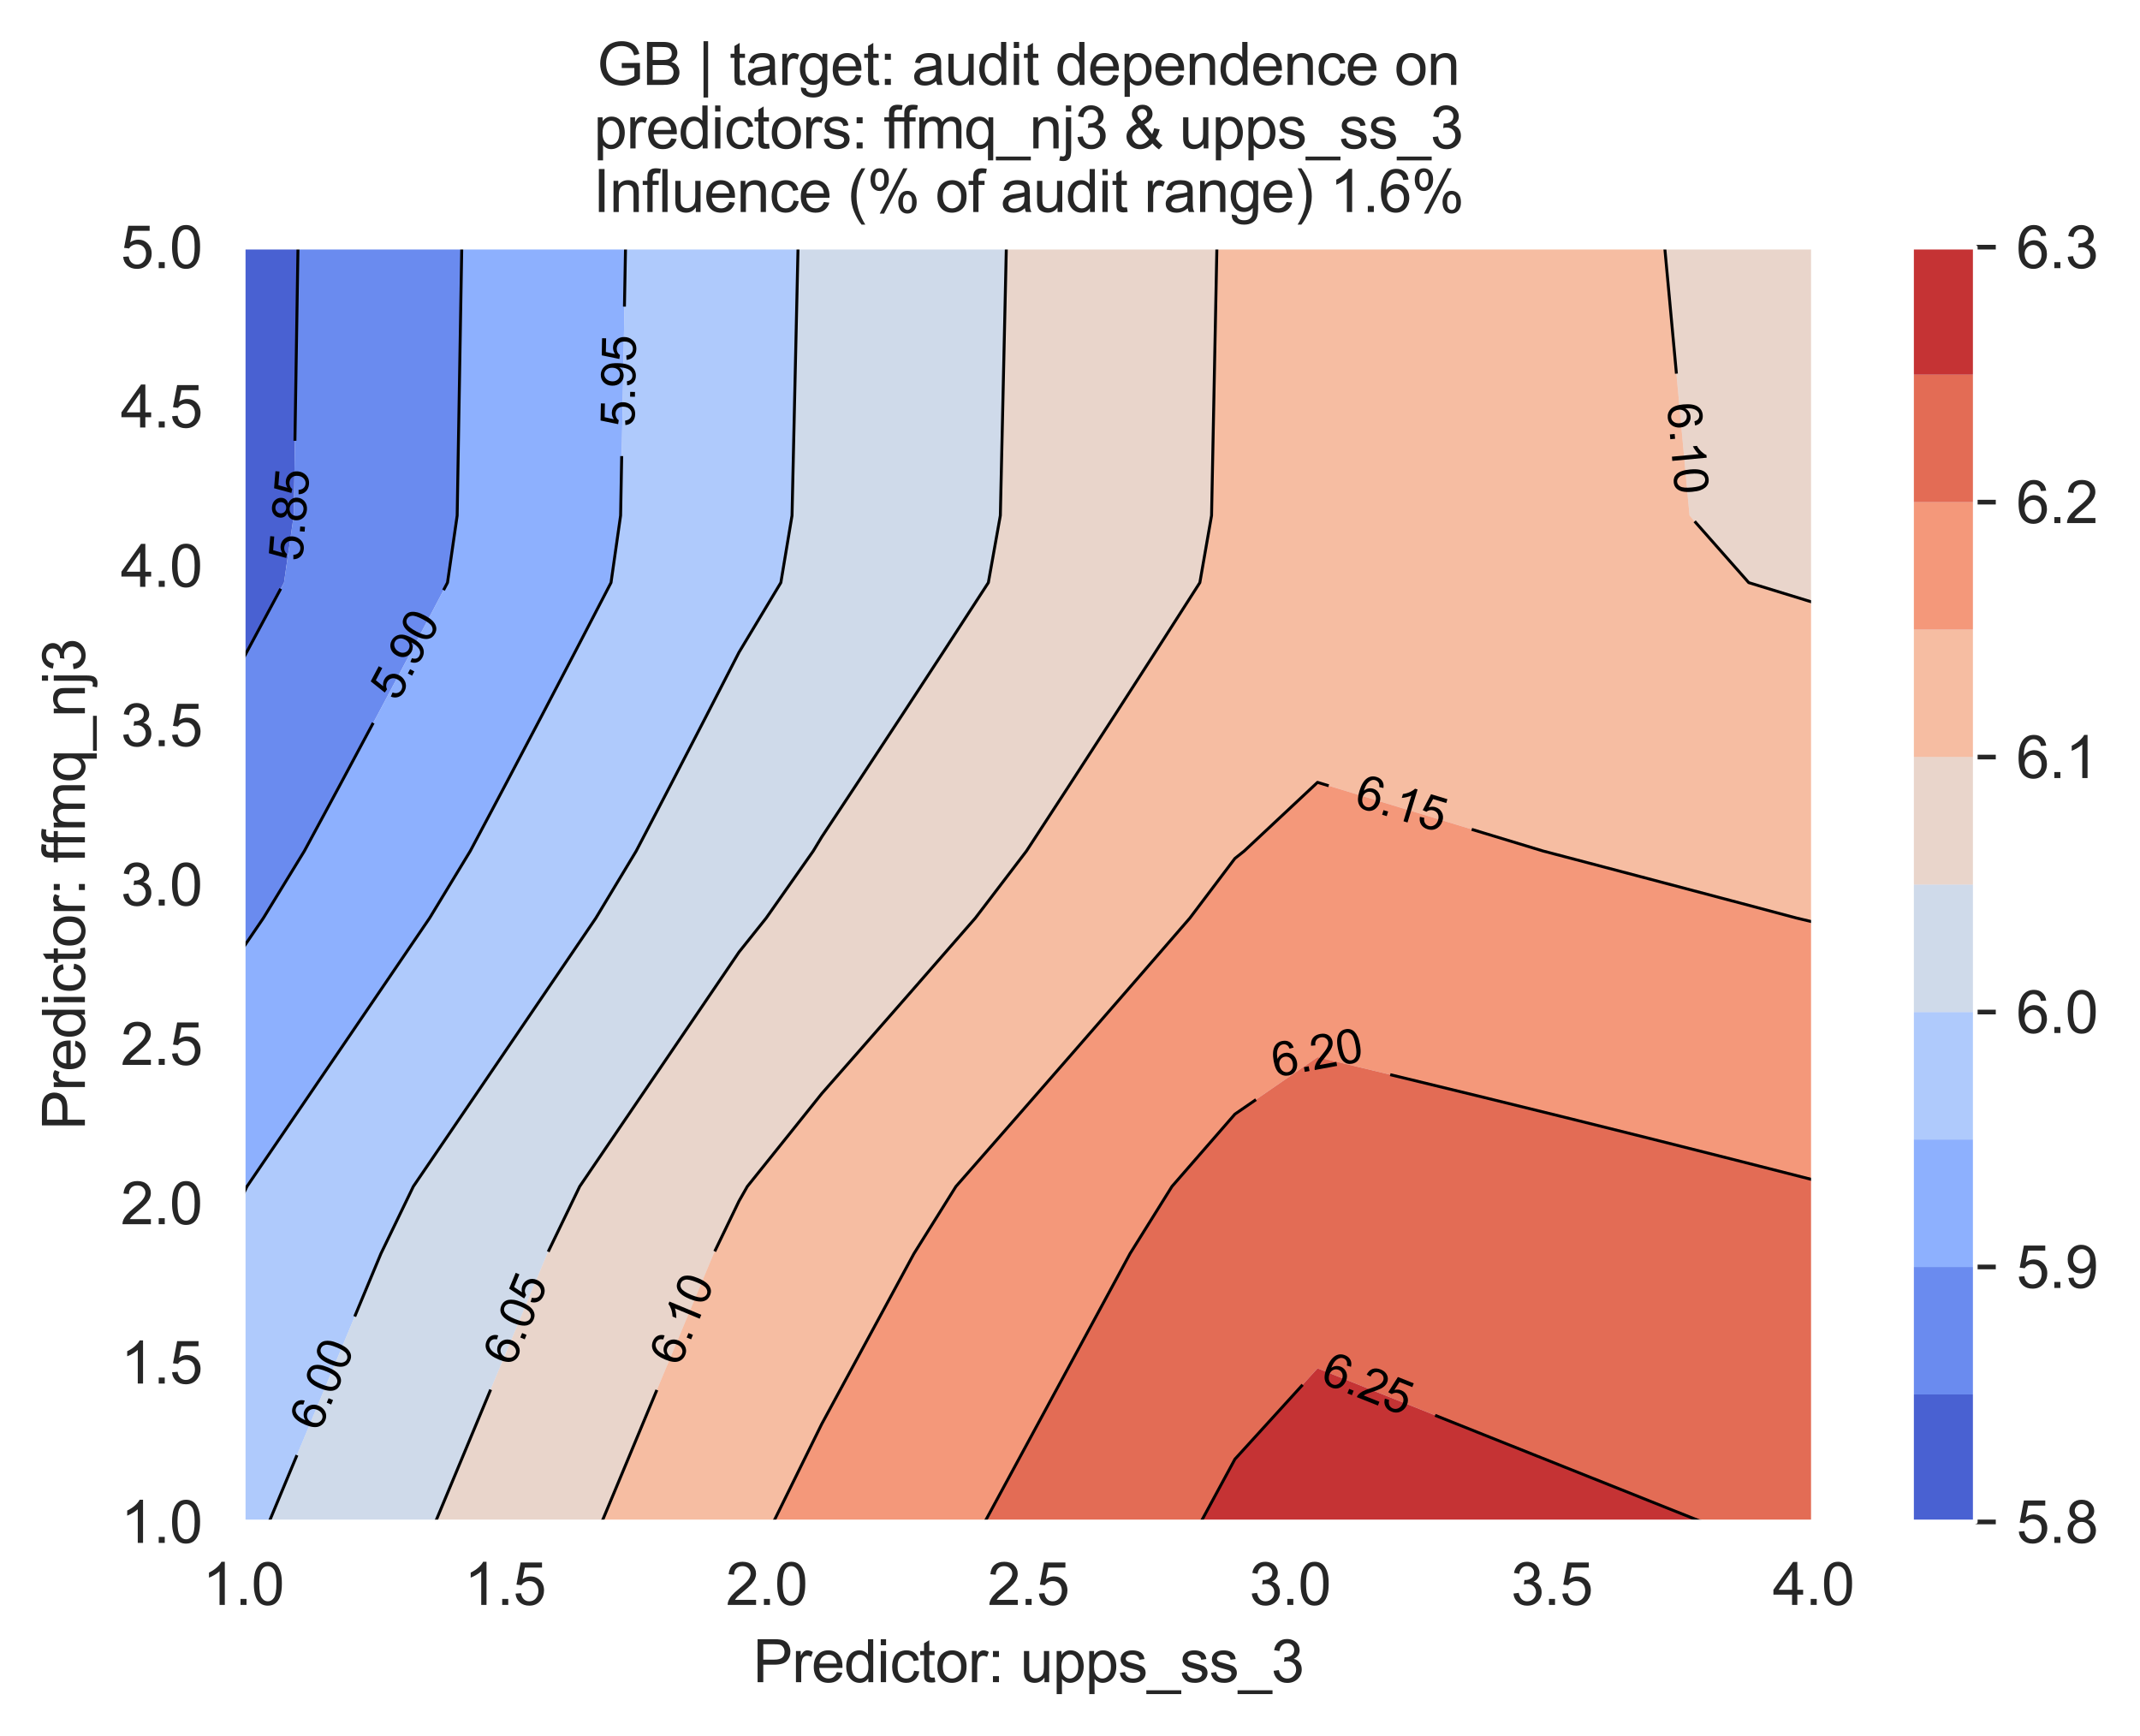 <?xml version="1.0" encoding="utf-8" standalone="no"?>
<!DOCTYPE svg PUBLIC "-//W3C//DTD SVG 1.1//EN"
  "http://www.w3.org/Graphics/SVG/1.1/DTD/svg11.dtd">
<svg xmlns:xlink="http://www.w3.org/1999/xlink" width="365.036pt" height="296.121pt" viewBox="0 0 365.036 296.121" xmlns="http://www.w3.org/2000/svg" version="1.1">
 <defs>
  <style type="text/css">*{stroke-linejoin: round; stroke-linecap: butt}</style>
 </defs>
 <g id="figure_1">
  <g id="patch_1">
   <path d="M 0 296.121 
L 365.036 296.121 
L 365.036 0 
L 0 0 
z
" style="fill: #ffffff"/>
  </g>
  <g id="axes_1">
   <g id="patch_2">
    <path d="M 41.484 259.6 
L 309.324 259.6 
L 309.324 42.16 
L 41.484 42.16 
z
" style="fill: #eaeaf2"/>
   </g>
   <g id="matplotlib.axis_1">
    <g id="xtick_1">
     <g id="line2d_1">
      <path d="M 41.484 259.6 
L 41.484 42.16 
" clip-path="url(#p01985d62e8)" style="fill: none; stroke: #ffffff; stroke-width: 0.8; stroke-linecap: round"/>
     </g>
     <g id="text_1">
      <!-- 1.0 -->
      <g style="fill: #262626" transform="translate(34.534 273.758)scale(0.1 -0.1)">
       <defs>
        <path id="ArialMT-31" d="M 2384 0 
L 1822 0 
L 1822 3584 
Q 1619 3391 1289 3197 
Q 959 3003 697 2906 
L 697 3450 
Q 1169 3672 1522 3987 
Q 1875 4303 2022 4600 
L 2384 4600 
L 2384 0 
z
" transform="scale(0.016)"/>
        <path id="ArialMT-2e" d="M 581 0 
L 581 641 
L 1222 641 
L 1222 0 
L 581 0 
z
" transform="scale(0.016)"/>
        <path id="ArialMT-30" d="M 266 2259 
Q 266 3072 433 3567 
Q 600 4063 929 4331 
Q 1259 4600 1759 4600 
Q 2128 4600 2406 4451 
Q 2684 4303 2865 4023 
Q 3047 3744 3150 3342 
Q 3253 2941 3253 2259 
Q 3253 1453 3087 958 
Q 2922 463 2592 192 
Q 2263 -78 1759 -78 
Q 1097 -78 719 397 
Q 266 969 266 2259 
z
M 844 2259 
Q 844 1131 1108 757 
Q 1372 384 1759 384 
Q 2147 384 2411 759 
Q 2675 1134 2675 2259 
Q 2675 3391 2411 3762 
Q 2147 4134 1753 4134 
Q 1366 4134 1134 3806 
Q 844 3388 844 2259 
z
" transform="scale(0.016)"/>
       </defs>
       <use xlink:href="#ArialMT-31"/>
       <use xlink:href="#ArialMT-2e" x="55.615"/>
       <use xlink:href="#ArialMT-30" x="83.398"/>
      </g>
     </g>
    </g>
    <g id="xtick_2">
     <g id="line2d_2">
      <path d="M 86.124 259.6 
L 86.124 42.16 
" clip-path="url(#p01985d62e8)" style="fill: none; stroke: #ffffff; stroke-width: 0.8; stroke-linecap: round"/>
     </g>
     <g id="text_2">
      <!-- 1.5 -->
      <g style="fill: #262626" transform="translate(79.174 273.758)scale(0.1 -0.1)">
       <defs>
        <path id="ArialMT-35" d="M 266 1200 
L 856 1250 
Q 922 819 1161 601 
Q 1400 384 1738 384 
Q 2144 384 2425 690 
Q 2706 997 2706 1503 
Q 2706 1984 2436 2262 
Q 2166 2541 1728 2541 
Q 1456 2541 1237 2417 
Q 1019 2294 894 2097 
L 366 2166 
L 809 4519 
L 3088 4519 
L 3088 3981 
L 1259 3981 
L 1013 2750 
Q 1425 3038 1878 3038 
Q 2478 3038 2890 2622 
Q 3303 2206 3303 1553 
Q 3303 931 2941 478 
Q 2500 -78 1738 -78 
Q 1113 -78 717 272 
Q 322 622 266 1200 
z
" transform="scale(0.016)"/>
       </defs>
       <use xlink:href="#ArialMT-31"/>
       <use xlink:href="#ArialMT-2e" x="55.615"/>
       <use xlink:href="#ArialMT-35" x="83.398"/>
      </g>
     </g>
    </g>
    <g id="xtick_3">
     <g id="line2d_3">
      <path d="M 130.764 259.6 
L 130.764 42.16 
" clip-path="url(#p01985d62e8)" style="fill: none; stroke: #ffffff; stroke-width: 0.8; stroke-linecap: round"/>
     </g>
     <g id="text_3">
      <!-- 2.0 -->
      <g style="fill: #262626" transform="translate(123.814 273.758)scale(0.1 -0.1)">
       <defs>
        <path id="ArialMT-32" d="M 3222 541 
L 3222 0 
L 194 0 
Q 188 203 259 391 
Q 375 700 629 1000 
Q 884 1300 1366 1694 
Q 2113 2306 2375 2664 
Q 2638 3022 2638 3341 
Q 2638 3675 2398 3904 
Q 2159 4134 1775 4134 
Q 1369 4134 1125 3890 
Q 881 3647 878 3216 
L 300 3275 
Q 359 3922 746 4261 
Q 1134 4600 1788 4600 
Q 2447 4600 2831 4234 
Q 3216 3869 3216 3328 
Q 3216 3053 3103 2787 
Q 2991 2522 2730 2228 
Q 2469 1934 1863 1422 
Q 1356 997 1212 845 
Q 1069 694 975 541 
L 3222 541 
z
" transform="scale(0.016)"/>
       </defs>
       <use xlink:href="#ArialMT-32"/>
       <use xlink:href="#ArialMT-2e" x="55.615"/>
       <use xlink:href="#ArialMT-30" x="83.398"/>
      </g>
     </g>
    </g>
    <g id="xtick_4">
     <g id="line2d_4">
      <path d="M 175.404 259.6 
L 175.404 42.16 
" clip-path="url(#p01985d62e8)" style="fill: none; stroke: #ffffff; stroke-width: 0.8; stroke-linecap: round"/>
     </g>
     <g id="text_4">
      <!-- 2.5 -->
      <g style="fill: #262626" transform="translate(168.454 273.758)scale(0.1 -0.1)">
       <use xlink:href="#ArialMT-32"/>
       <use xlink:href="#ArialMT-2e" x="55.615"/>
       <use xlink:href="#ArialMT-35" x="83.398"/>
      </g>
     </g>
    </g>
    <g id="xtick_5">
     <g id="line2d_5">
      <path d="M 220.044 259.6 
L 220.044 42.16 
" clip-path="url(#p01985d62e8)" style="fill: none; stroke: #ffffff; stroke-width: 0.8; stroke-linecap: round"/>
     </g>
     <g id="text_5">
      <!-- 3.0 -->
      <g style="fill: #262626" transform="translate(213.094 273.758)scale(0.1 -0.1)">
       <defs>
        <path id="ArialMT-33" d="M 269 1209 
L 831 1284 
Q 928 806 1161 595 
Q 1394 384 1728 384 
Q 2125 384 2398 659 
Q 2672 934 2672 1341 
Q 2672 1728 2419 1979 
Q 2166 2231 1775 2231 
Q 1616 2231 1378 2169 
L 1441 2663 
Q 1497 2656 1531 2656 
Q 1891 2656 2178 2843 
Q 2466 3031 2466 3422 
Q 2466 3731 2256 3934 
Q 2047 4138 1716 4138 
Q 1388 4138 1169 3931 
Q 950 3725 888 3313 
L 325 3413 
Q 428 3978 793 4289 
Q 1159 4600 1703 4600 
Q 2078 4600 2393 4439 
Q 2709 4278 2876 4000 
Q 3044 3722 3044 3409 
Q 3044 3113 2884 2869 
Q 2725 2625 2413 2481 
Q 2819 2388 3044 2092 
Q 3269 1797 3269 1353 
Q 3269 753 2831 336 
Q 2394 -81 1725 -81 
Q 1122 -81 723 278 
Q 325 638 269 1209 
z
" transform="scale(0.016)"/>
       </defs>
       <use xlink:href="#ArialMT-33"/>
       <use xlink:href="#ArialMT-2e" x="55.615"/>
       <use xlink:href="#ArialMT-30" x="83.398"/>
      </g>
     </g>
    </g>
    <g id="xtick_6">
     <g id="line2d_6">
      <path d="M 264.684 259.6 
L 264.684 42.16 
" clip-path="url(#p01985d62e8)" style="fill: none; stroke: #ffffff; stroke-width: 0.8; stroke-linecap: round"/>
     </g>
     <g id="text_6">
      <!-- 3.5 -->
      <g style="fill: #262626" transform="translate(257.734 273.758)scale(0.1 -0.1)">
       <use xlink:href="#ArialMT-33"/>
       <use xlink:href="#ArialMT-2e" x="55.615"/>
       <use xlink:href="#ArialMT-35" x="83.398"/>
      </g>
     </g>
    </g>
    <g id="xtick_7">
     <g id="line2d_7">
      <path d="M 309.324 259.6 
L 309.324 42.16 
" clip-path="url(#p01985d62e8)" style="fill: none; stroke: #ffffff; stroke-width: 0.8; stroke-linecap: round"/>
     </g>
     <g id="text_7">
      <!-- 4.0 -->
      <g style="fill: #262626" transform="translate(302.374 273.758)scale(0.1 -0.1)">
       <defs>
        <path id="ArialMT-34" d="M 2069 0 
L 2069 1097 
L 81 1097 
L 81 1613 
L 2172 4581 
L 2631 4581 
L 2631 1613 
L 3250 1613 
L 3250 1097 
L 2631 1097 
L 2631 0 
L 2069 0 
z
M 2069 1613 
L 2069 3678 
L 634 1613 
L 2069 1613 
z
" transform="scale(0.016)"/>
       </defs>
       <use xlink:href="#ArialMT-34"/>
       <use xlink:href="#ArialMT-2e" x="55.615"/>
       <use xlink:href="#ArialMT-30" x="83.398"/>
      </g>
     </g>
    </g>
    <g id="text_8">
     <!-- Predictor: upps_ss_3 -->
     <g style="fill: #262626" transform="translate(128.437 286.933)scale(0.1 -0.1)">
      <defs>
       <path id="ArialMT-50" d="M 494 0 
L 494 4581 
L 2222 4581 
Q 2678 4581 2919 4538 
Q 3256 4481 3484 4323 
Q 3713 4166 3852 3881 
Q 3991 3597 3991 3256 
Q 3991 2672 3619 2267 
Q 3247 1863 2275 1863 
L 1100 1863 
L 1100 0 
L 494 0 
z
M 1100 2403 
L 2284 2403 
Q 2872 2403 3119 2622 
Q 3366 2841 3366 3238 
Q 3366 3525 3220 3729 
Q 3075 3934 2838 4000 
Q 2684 4041 2272 4041 
L 1100 4041 
L 1100 2403 
z
" transform="scale(0.016)"/>
       <path id="ArialMT-72" d="M 416 0 
L 416 3319 
L 922 3319 
L 922 2816 
Q 1116 3169 1280 3281 
Q 1444 3394 1641 3394 
Q 1925 3394 2219 3213 
L 2025 2691 
Q 1819 2813 1613 2813 
Q 1428 2813 1281 2702 
Q 1134 2591 1072 2394 
Q 978 2094 978 1738 
L 978 0 
L 416 0 
z
" transform="scale(0.016)"/>
       <path id="ArialMT-65" d="M 2694 1069 
L 3275 997 
Q 3138 488 2766 206 
Q 2394 -75 1816 -75 
Q 1088 -75 661 373 
Q 234 822 234 1631 
Q 234 2469 665 2931 
Q 1097 3394 1784 3394 
Q 2450 3394 2872 2941 
Q 3294 2488 3294 1666 
Q 3294 1616 3291 1516 
L 816 1516 
Q 847 969 1125 678 
Q 1403 388 1819 388 
Q 2128 388 2347 550 
Q 2566 713 2694 1069 
z
M 847 1978 
L 2700 1978 
Q 2663 2397 2488 2606 
Q 2219 2931 1791 2931 
Q 1403 2931 1139 2672 
Q 875 2413 847 1978 
z
" transform="scale(0.016)"/>
       <path id="ArialMT-64" d="M 2575 0 
L 2575 419 
Q 2259 -75 1647 -75 
Q 1250 -75 917 144 
Q 584 363 401 755 
Q 219 1147 219 1656 
Q 219 2153 384 2558 
Q 550 2963 881 3178 
Q 1213 3394 1622 3394 
Q 1922 3394 2156 3267 
Q 2391 3141 2538 2938 
L 2538 4581 
L 3097 4581 
L 3097 0 
L 2575 0 
z
M 797 1656 
Q 797 1019 1065 703 
Q 1334 388 1700 388 
Q 2069 388 2326 689 
Q 2584 991 2584 1609 
Q 2584 2291 2321 2609 
Q 2059 2928 1675 2928 
Q 1300 2928 1048 2622 
Q 797 2316 797 1656 
z
" transform="scale(0.016)"/>
       <path id="ArialMT-69" d="M 425 3934 
L 425 4581 
L 988 4581 
L 988 3934 
L 425 3934 
z
M 425 0 
L 425 3319 
L 988 3319 
L 988 0 
L 425 0 
z
" transform="scale(0.016)"/>
       <path id="ArialMT-63" d="M 2588 1216 
L 3141 1144 
Q 3050 572 2676 248 
Q 2303 -75 1759 -75 
Q 1078 -75 664 370 
Q 250 816 250 1647 
Q 250 2184 428 2587 
Q 606 2991 970 3192 
Q 1334 3394 1763 3394 
Q 2303 3394 2647 3120 
Q 2991 2847 3088 2344 
L 2541 2259 
Q 2463 2594 2264 2762 
Q 2066 2931 1784 2931 
Q 1359 2931 1093 2626 
Q 828 2322 828 1663 
Q 828 994 1084 691 
Q 1341 388 1753 388 
Q 2084 388 2306 591 
Q 2528 794 2588 1216 
z
" transform="scale(0.016)"/>
       <path id="ArialMT-74" d="M 1650 503 
L 1731 6 
Q 1494 -44 1306 -44 
Q 1000 -44 831 53 
Q 663 150 594 308 
Q 525 466 525 972 
L 525 2881 
L 113 2881 
L 113 3319 
L 525 3319 
L 525 4141 
L 1084 4478 
L 1084 3319 
L 1650 3319 
L 1650 2881 
L 1084 2881 
L 1084 941 
Q 1084 700 1114 631 
Q 1144 563 1211 522 
Q 1278 481 1403 481 
Q 1497 481 1650 503 
z
" transform="scale(0.016)"/>
       <path id="ArialMT-6f" d="M 213 1659 
Q 213 2581 725 3025 
Q 1153 3394 1769 3394 
Q 2453 3394 2887 2945 
Q 3322 2497 3322 1706 
Q 3322 1066 3130 698 
Q 2938 331 2570 128 
Q 2203 -75 1769 -75 
Q 1072 -75 642 372 
Q 213 819 213 1659 
z
M 791 1659 
Q 791 1022 1069 705 
Q 1347 388 1769 388 
Q 2188 388 2466 706 
Q 2744 1025 2744 1678 
Q 2744 2294 2464 2611 
Q 2184 2928 1769 2928 
Q 1347 2928 1069 2612 
Q 791 2297 791 1659 
z
" transform="scale(0.016)"/>
       <path id="ArialMT-3a" d="M 578 2678 
L 578 3319 
L 1219 3319 
L 1219 2678 
L 578 2678 
z
M 578 0 
L 578 641 
L 1219 641 
L 1219 0 
L 578 0 
z
" transform="scale(0.016)"/>
       <path id="ArialMT-20" transform="scale(0.016)"/>
       <path id="ArialMT-75" d="M 2597 0 
L 2597 488 
Q 2209 -75 1544 -75 
Q 1250 -75 995 37 
Q 741 150 617 320 
Q 494 491 444 738 
Q 409 903 409 1263 
L 409 3319 
L 972 3319 
L 972 1478 
Q 972 1038 1006 884 
Q 1059 663 1231 536 
Q 1403 409 1656 409 
Q 1909 409 2131 539 
Q 2353 669 2445 892 
Q 2538 1116 2538 1541 
L 2538 3319 
L 3100 3319 
L 3100 0 
L 2597 0 
z
" transform="scale(0.016)"/>
       <path id="ArialMT-70" d="M 422 -1272 
L 422 3319 
L 934 3319 
L 934 2888 
Q 1116 3141 1344 3267 
Q 1572 3394 1897 3394 
Q 2322 3394 2647 3175 
Q 2972 2956 3137 2557 
Q 3303 2159 3303 1684 
Q 3303 1175 3120 767 
Q 2938 359 2589 142 
Q 2241 -75 1856 -75 
Q 1575 -75 1351 44 
Q 1128 163 984 344 
L 984 -1272 
L 422 -1272 
z
M 931 1641 
Q 931 1000 1190 694 
Q 1450 388 1819 388 
Q 2194 388 2461 705 
Q 2728 1022 2728 1688 
Q 2728 2322 2467 2637 
Q 2206 2953 1844 2953 
Q 1484 2953 1207 2617 
Q 931 2281 931 1641 
z
" transform="scale(0.016)"/>
       <path id="ArialMT-73" d="M 197 991 
L 753 1078 
Q 800 744 1014 566 
Q 1228 388 1613 388 
Q 2000 388 2187 545 
Q 2375 703 2375 916 
Q 2375 1106 2209 1216 
Q 2094 1291 1634 1406 
Q 1016 1563 777 1677 
Q 538 1791 414 1992 
Q 291 2194 291 2438 
Q 291 2659 392 2848 
Q 494 3038 669 3163 
Q 800 3259 1026 3326 
Q 1253 3394 1513 3394 
Q 1903 3394 2198 3281 
Q 2494 3169 2634 2976 
Q 2775 2784 2828 2463 
L 2278 2388 
Q 2241 2644 2061 2787 
Q 1881 2931 1553 2931 
Q 1166 2931 1000 2803 
Q 834 2675 834 2503 
Q 834 2394 903 2306 
Q 972 2216 1119 2156 
Q 1203 2125 1616 2013 
Q 2213 1853 2448 1751 
Q 2684 1650 2818 1456 
Q 2953 1263 2953 975 
Q 2953 694 2789 445 
Q 2625 197 2315 61 
Q 2006 -75 1616 -75 
Q 969 -75 630 194 
Q 291 463 197 991 
z
" transform="scale(0.016)"/>
       <path id="ArialMT-5f" d="M -97 -1272 
L -97 -866 
L 3631 -866 
L 3631 -1272 
L -97 -1272 
z
" transform="scale(0.016)"/>
      </defs>
      <use xlink:href="#ArialMT-50"/>
      <use xlink:href="#ArialMT-72" x="66.699"/>
      <use xlink:href="#ArialMT-65" x="100"/>
      <use xlink:href="#ArialMT-64" x="155.615"/>
      <use xlink:href="#ArialMT-69" x="211.23"/>
      <use xlink:href="#ArialMT-63" x="233.447"/>
      <use xlink:href="#ArialMT-74" x="283.447"/>
      <use xlink:href="#ArialMT-6f" x="311.23"/>
      <use xlink:href="#ArialMT-72" x="366.846"/>
      <use xlink:href="#ArialMT-3a" x="400.146"/>
      <use xlink:href="#ArialMT-20" x="427.93"/>
      <use xlink:href="#ArialMT-75" x="455.713"/>
      <use xlink:href="#ArialMT-70" x="511.328"/>
      <use xlink:href="#ArialMT-70" x="566.943"/>
      <use xlink:href="#ArialMT-73" x="622.559"/>
      <use xlink:href="#ArialMT-5f" x="672.559"/>
      <use xlink:href="#ArialMT-73" x="728.174"/>
      <use xlink:href="#ArialMT-73" x="778.174"/>
      <use xlink:href="#ArialMT-5f" x="828.174"/>
      <use xlink:href="#ArialMT-33" x="883.789"/>
     </g>
    </g>
   </g>
   <g id="matplotlib.axis_2">
    <g id="ytick_1">
     <g id="line2d_8">
      <path d="M 41.484 259.6 
L 309.324 259.6 
" clip-path="url(#p01985d62e8)" style="fill: none; stroke: #ffffff; stroke-width: 0.8; stroke-linecap: round"/>
     </g>
     <g id="text_9">
      <!-- 1.0 -->
      <g style="fill: #262626" transform="translate(20.584 263.179)scale(0.1 -0.1)">
       <use xlink:href="#ArialMT-31"/>
       <use xlink:href="#ArialMT-2e" x="55.615"/>
       <use xlink:href="#ArialMT-30" x="83.398"/>
      </g>
     </g>
    </g>
    <g id="ytick_2">
     <g id="line2d_9">
      <path d="M 41.484 232.42 
L 309.324 232.42 
" clip-path="url(#p01985d62e8)" style="fill: none; stroke: #ffffff; stroke-width: 0.8; stroke-linecap: round"/>
     </g>
     <g id="text_10">
      <!-- 1.5 -->
      <g style="fill: #262626" transform="translate(20.584 235.999)scale(0.1 -0.1)">
       <use xlink:href="#ArialMT-31"/>
       <use xlink:href="#ArialMT-2e" x="55.615"/>
       <use xlink:href="#ArialMT-35" x="83.398"/>
      </g>
     </g>
    </g>
    <g id="ytick_3">
     <g id="line2d_10">
      <path d="M 41.484 205.24 
L 309.324 205.24 
" clip-path="url(#p01985d62e8)" style="fill: none; stroke: #ffffff; stroke-width: 0.8; stroke-linecap: round"/>
     </g>
     <g id="text_11">
      <!-- 2.0 -->
      <g style="fill: #262626" transform="translate(20.584 208.819)scale(0.1 -0.1)">
       <use xlink:href="#ArialMT-32"/>
       <use xlink:href="#ArialMT-2e" x="55.615"/>
       <use xlink:href="#ArialMT-30" x="83.398"/>
      </g>
     </g>
    </g>
    <g id="ytick_4">
     <g id="line2d_11">
      <path d="M 41.484 178.06 
L 309.324 178.06 
" clip-path="url(#p01985d62e8)" style="fill: none; stroke: #ffffff; stroke-width: 0.8; stroke-linecap: round"/>
     </g>
     <g id="text_12">
      <!-- 2.5 -->
      <g style="fill: #262626" transform="translate(20.584 181.639)scale(0.1 -0.1)">
       <use xlink:href="#ArialMT-32"/>
       <use xlink:href="#ArialMT-2e" x="55.615"/>
       <use xlink:href="#ArialMT-35" x="83.398"/>
      </g>
     </g>
    </g>
    <g id="ytick_5">
     <g id="line2d_12">
      <path d="M 41.484 150.88 
L 309.324 150.88 
" clip-path="url(#p01985d62e8)" style="fill: none; stroke: #ffffff; stroke-width: 0.8; stroke-linecap: round"/>
     </g>
     <g id="text_13">
      <!-- 3.0 -->
      <g style="fill: #262626" transform="translate(20.584 154.459)scale(0.1 -0.1)">
       <use xlink:href="#ArialMT-33"/>
       <use xlink:href="#ArialMT-2e" x="55.615"/>
       <use xlink:href="#ArialMT-30" x="83.398"/>
      </g>
     </g>
    </g>
    <g id="ytick_6">
     <g id="line2d_13">
      <path d="M 41.484 123.7 
L 309.324 123.7 
" clip-path="url(#p01985d62e8)" style="fill: none; stroke: #ffffff; stroke-width: 0.8; stroke-linecap: round"/>
     </g>
     <g id="text_14">
      <!-- 3.5 -->
      <g style="fill: #262626" transform="translate(20.584 127.279)scale(0.1 -0.1)">
       <use xlink:href="#ArialMT-33"/>
       <use xlink:href="#ArialMT-2e" x="55.615"/>
       <use xlink:href="#ArialMT-35" x="83.398"/>
      </g>
     </g>
    </g>
    <g id="ytick_7">
     <g id="line2d_14">
      <path d="M 41.484 96.52 
L 309.324 96.52 
" clip-path="url(#p01985d62e8)" style="fill: none; stroke: #ffffff; stroke-width: 0.8; stroke-linecap: round"/>
     </g>
     <g id="text_15">
      <!-- 4.0 -->
      <g style="fill: #262626" transform="translate(20.584 100.099)scale(0.1 -0.1)">
       <use xlink:href="#ArialMT-34"/>
       <use xlink:href="#ArialMT-2e" x="55.615"/>
       <use xlink:href="#ArialMT-30" x="83.398"/>
      </g>
     </g>
    </g>
    <g id="ytick_8">
     <g id="line2d_15">
      <path d="M 41.484 69.34 
L 309.324 69.34 
" clip-path="url(#p01985d62e8)" style="fill: none; stroke: #ffffff; stroke-width: 0.8; stroke-linecap: round"/>
     </g>
     <g id="text_16">
      <!-- 4.5 -->
      <g style="fill: #262626" transform="translate(20.584 72.919)scale(0.1 -0.1)">
       <use xlink:href="#ArialMT-34"/>
       <use xlink:href="#ArialMT-2e" x="55.615"/>
       <use xlink:href="#ArialMT-35" x="83.398"/>
      </g>
     </g>
    </g>
    <g id="ytick_9">
     <g id="line2d_16">
      <path d="M 41.484 42.16 
L 309.324 42.16 
" clip-path="url(#p01985d62e8)" style="fill: none; stroke: #ffffff; stroke-width: 0.8; stroke-linecap: round"/>
     </g>
     <g id="text_17">
      <!-- 5.0 -->
      <g style="fill: #262626" transform="translate(20.584 45.739)scale(0.1 -0.1)">
       <use xlink:href="#ArialMT-35"/>
       <use xlink:href="#ArialMT-2e" x="55.615"/>
       <use xlink:href="#ArialMT-30" x="83.398"/>
      </g>
     </g>
    </g>
    <g id="text_18">
     <!-- Predictor: ffmq_nj3 -->
     <g style="fill: #262626" transform="translate(14.48 192.753)rotate(-90)scale(0.1 -0.1)">
      <defs>
       <path id="ArialMT-66" d="M 556 0 
L 556 2881 
L 59 2881 
L 59 3319 
L 556 3319 
L 556 3672 
Q 556 4006 616 4169 
Q 697 4388 901 4523 
Q 1106 4659 1475 4659 
Q 1713 4659 2000 4603 
L 1916 4113 
Q 1741 4144 1584 4144 
Q 1328 4144 1222 4034 
Q 1116 3925 1116 3625 
L 1116 3319 
L 1763 3319 
L 1763 2881 
L 1116 2881 
L 1116 0 
L 556 0 
z
" transform="scale(0.016)"/>
       <path id="ArialMT-6d" d="M 422 0 
L 422 3319 
L 925 3319 
L 925 2853 
Q 1081 3097 1340 3245 
Q 1600 3394 1931 3394 
Q 2300 3394 2536 3241 
Q 2772 3088 2869 2813 
Q 3263 3394 3894 3394 
Q 4388 3394 4653 3120 
Q 4919 2847 4919 2278 
L 4919 0 
L 4359 0 
L 4359 2091 
Q 4359 2428 4304 2576 
Q 4250 2725 4106 2815 
Q 3963 2906 3769 2906 
Q 3419 2906 3187 2673 
Q 2956 2441 2956 1928 
L 2956 0 
L 2394 0 
L 2394 2156 
Q 2394 2531 2256 2718 
Q 2119 2906 1806 2906 
Q 1569 2906 1367 2781 
Q 1166 2656 1075 2415 
Q 984 2175 984 1722 
L 984 0 
L 422 0 
z
" transform="scale(0.016)"/>
       <path id="ArialMT-71" d="M 2538 -1272 
L 2538 353 
Q 2406 169 2170 47 
Q 1934 -75 1669 -75 
Q 1078 -75 651 397 
Q 225 869 225 1691 
Q 225 2191 398 2587 
Q 572 2984 901 3189 
Q 1231 3394 1625 3394 
Q 2241 3394 2594 2875 
L 2594 3319 
L 3100 3319 
L 3100 -1272 
L 2538 -1272 
z
M 803 1669 
Q 803 1028 1072 708 
Q 1341 388 1716 388 
Q 2075 388 2334 692 
Q 2594 997 2594 1619 
Q 2594 2281 2320 2615 
Q 2047 2950 1678 2950 
Q 1313 2950 1058 2639 
Q 803 2328 803 1669 
z
" transform="scale(0.016)"/>
       <path id="ArialMT-6e" d="M 422 0 
L 422 3319 
L 928 3319 
L 928 2847 
Q 1294 3394 1984 3394 
Q 2284 3394 2536 3286 
Q 2788 3178 2913 3003 
Q 3038 2828 3088 2588 
Q 3119 2431 3119 2041 
L 3119 0 
L 2556 0 
L 2556 2019 
Q 2556 2363 2490 2533 
Q 2425 2703 2258 2804 
Q 2091 2906 1866 2906 
Q 1506 2906 1245 2678 
Q 984 2450 984 1813 
L 984 0 
L 422 0 
z
" transform="scale(0.016)"/>
       <path id="ArialMT-6a" d="M 419 3928 
L 419 4581 
L 981 4581 
L 981 3928 
L 419 3928 
z
M -294 -1288 
L -188 -809 
Q -19 -853 78 -853 
Q 250 -853 334 -739 
Q 419 -625 419 -169 
L 419 3319 
L 981 3319 
L 981 -181 
Q 981 -794 822 -1034 
Q 619 -1347 147 -1347 
Q -81 -1347 -294 -1288 
z
" transform="scale(0.016)"/>
      </defs>
      <use xlink:href="#ArialMT-50"/>
      <use xlink:href="#ArialMT-72" x="66.699"/>
      <use xlink:href="#ArialMT-65" x="100"/>
      <use xlink:href="#ArialMT-64" x="155.615"/>
      <use xlink:href="#ArialMT-69" x="211.23"/>
      <use xlink:href="#ArialMT-63" x="233.447"/>
      <use xlink:href="#ArialMT-74" x="283.447"/>
      <use xlink:href="#ArialMT-6f" x="311.23"/>
      <use xlink:href="#ArialMT-72" x="366.846"/>
      <use xlink:href="#ArialMT-3a" x="400.146"/>
      <use xlink:href="#ArialMT-20" x="427.93"/>
      <use xlink:href="#ArialMT-66" x="455.713"/>
      <use xlink:href="#ArialMT-66" x="481.746"/>
      <use xlink:href="#ArialMT-6d" x="509.529"/>
      <use xlink:href="#ArialMT-71" x="592.83"/>
      <use xlink:href="#ArialMT-5f" x="648.445"/>
      <use xlink:href="#ArialMT-6e" x="704.061"/>
      <use xlink:href="#ArialMT-6a" x="759.676"/>
      <use xlink:href="#ArialMT-33" x="781.893"/>
     </g>
    </g>
   </g>
   <g id="PathCollection_1">
    <path d="M 42.304 110.826 
L 48.442 99.381 
L 50.106 87.937 
L 50.287 76.493 
L 50.469 65.049 
L 50.65 53.605 
L 50.832 42.16 
L 41.484 42.16 
L 41.484 53.605 
L 41.484 65.049 
L 41.484 76.493 
L 41.484 87.937 
L 41.484 99.381 
L 41.484 110.826 
L 41.484 112.348 
z
" clip-path="url(#p01985d62e8)" style="fill: #4961d2"/>
   </g>
   <g id="PathCollection_2">
    <path d="M 44.925 156.602 
L 51.921 145.158 
L 55.581 138.38 
L 58.092 133.714 
L 64.217 122.27 
L 69.678 111.996 
L 70.298 110.826 
L 76.335 99.381 
L 77.984 87.937 
L 78.179 76.493 
L 78.375 65.049 
L 78.571 53.605 
L 78.768 42.16 
L 69.678 42.16 
L 55.581 42.16 
L 50.832 42.16 
L 50.65 53.605 
L 50.469 65.049 
L 50.287 76.493 
L 50.106 87.937 
L 48.442 99.381 
L 42.304 110.826 
L 41.484 112.348 
L 41.484 122.27 
L 41.484 133.714 
L 41.484 145.158 
L 41.484 156.602 
L 41.484 161.659 
z
" clip-path="url(#p01985d62e8)" style="fill: #6a8bef"/>
   </g>
   <g id="PathCollection_3">
    <path d="M 42.129 202.379 
L 49.922 190.935 
L 55.581 182.621 
L 57.711 179.491 
L 65.498 168.047 
L 69.678 161.902 
L 73.282 156.602 
L 80.223 145.158 
L 83.775 138.469 
L 86.29 133.714 
L 92.313 122.27 
L 97.872 111.631 
L 98.291 110.826 
L 104.227 99.381 
L 105.861 87.937 
L 106.071 76.493 
L 106.282 65.049 
L 106.492 53.605 
L 106.703 42.16 
L 97.872 42.16 
L 83.775 42.16 
L 78.768 42.16 
L 78.571 53.605 
L 78.375 65.049 
L 78.179 76.493 
L 77.984 87.937 
L 76.335 99.381 
L 70.298 110.826 
L 69.678 111.996 
L 64.217 122.27 
L 58.092 133.714 
L 55.581 138.38 
L 51.921 145.158 
L 44.925 156.602 
L 41.484 161.659 
L 41.484 168.047 
L 41.484 179.491 
L 41.484 190.935 
L 41.484 202.379 
L 41.484 203.714 
z
" clip-path="url(#p01985d62e8)" style="fill: #8db0fe"/>
   </g>
   <g id="PathCollection_4">
    <path d="M 50.678 248.156 
L 55.446 236.712 
L 55.581 236.388 
L 60.215 225.268 
L 64.983 213.823 
L 69.678 204.096 
L 70.507 202.379 
L 78.294 190.935 
L 83.775 182.878 
L 86.079 179.491 
L 93.86 168.047 
L 97.872 162.146 
L 101.639 156.602 
L 108.526 145.158 
L 111.969 138.561 
L 114.489 133.714 
L 120.408 122.27 
L 126.065 111.254 
L 126.324 110.826 
L 133.197 99.381 
L 135.102 87.937 
L 135.359 76.493 
L 135.615 65.049 
L 135.872 53.605 
L 136.129 42.16 
L 126.065 42.16 
L 111.969 42.16 
L 106.703 42.16 
L 106.492 53.605 
L 106.282 65.049 
L 106.071 76.493 
L 105.861 87.937 
L 104.227 99.381 
L 98.291 110.826 
L 97.872 111.631 
L 92.313 122.27 
L 86.29 133.714 
L 83.775 138.469 
L 80.223 145.158 
L 73.282 156.602 
L 69.678 161.902 
L 65.498 168.047 
L 57.711 179.491 
L 55.581 182.621 
L 49.922 190.935 
L 42.129 202.379 
L 41.484 203.714 
L 41.484 213.823 
L 41.484 225.268 
L 41.484 236.712 
L 41.484 248.156 
L 41.484 259.6 
L 45.909 259.6 
z
" clip-path="url(#p01985d62e8)" style="fill: #afcafc"/>
   </g>
   <g id="PathCollection_5">
    <path d="M 55.581 259.6 
L 69.678 259.6 
L 74.288 259.6 
L 79.057 248.156 
L 83.775 236.832 
L 83.825 236.712 
L 88.593 225.268 
L 93.362 213.823 
L 97.872 204.477 
L 98.884 202.379 
L 106.666 190.935 
L 111.969 183.136 
L 114.446 179.491 
L 122.222 168.047 
L 126.065 162.39 
L 130.69 156.602 
L 138.725 145.158 
L 140.162 142.78 
L 146.155 133.714 
L 153.678 122.27 
L 154.259 121.384 
L 161.157 110.826 
L 168.356 99.745 
L 168.592 99.381 
L 170.636 87.937 
L 170.893 76.493 
L 171.149 65.049 
L 171.405 53.605 
L 171.66 42.16 
L 168.356 42.16 
L 154.259 42.16 
L 140.162 42.16 
L 136.129 42.16 
L 135.872 53.605 
L 135.615 65.049 
L 135.359 76.493 
L 135.102 87.937 
L 133.197 99.381 
L 126.324 110.826 
L 126.065 111.254 
L 120.408 122.27 
L 114.489 133.714 
L 111.969 138.561 
L 108.526 145.158 
L 101.639 156.602 
L 97.872 162.146 
L 93.86 168.047 
L 86.079 179.491 
L 83.775 182.878 
L 78.294 190.935 
L 70.507 202.379 
L 69.678 204.096 
L 64.983 213.823 
L 60.215 225.268 
L 55.581 236.388 
L 55.446 236.712 
L 50.678 248.156 
L 45.909 259.6 
z
" clip-path="url(#p01985d62e8)" style="fill: #cfdaea"/>
   </g>
   <g id="PathCollection_6">
    <path d="M 83.775 259.6 
L 97.872 259.6 
L 102.667 259.6 
L 107.436 248.156 
L 111.969 237.277 
L 112.204 236.712 
L 116.972 225.268 
L 121.741 213.823 
L 126.065 204.859 
L 127.478 202.379 
L 136.653 190.935 
L 140.162 186.551 
L 146.361 179.491 
L 154.259 170.474 
L 156.381 168.047 
L 166.368 156.602 
L 168.356 154 
L 175.095 145.158 
L 182.453 133.87 
L 182.554 133.714 
L 189.969 122.27 
L 196.55 112.056 
L 197.34 110.826 
L 204.667 99.381 
L 206.664 87.937 
L 206.892 76.493 
L 207.12 65.049 
L 207.348 53.605 
L 207.575 42.16 
L 196.55 42.16 
L 182.453 42.16 
L 171.66 42.16 
L 171.405 53.605 
L 171.149 65.049 
L 170.893 76.493 
L 170.636 87.937 
L 168.592 99.381 
L 168.356 99.745 
L 161.157 110.826 
L 154.259 121.384 
L 153.678 122.27 
L 146.155 133.714 
L 140.162 142.78 
L 138.725 145.158 
L 130.69 156.602 
L 126.065 162.39 
L 122.222 168.047 
L 114.446 179.491 
L 111.969 183.136 
L 106.666 190.935 
L 98.884 202.379 
L 97.872 204.477 
L 93.362 213.823 
L 88.593 225.268 
L 83.825 236.712 
L 83.775 236.832 
L 79.057 248.156 
L 74.288 259.6 
z
" clip-path="url(#p01985d62e8)" style="fill: #e9d5cb"/>
    <path d="M 309.324 102.764 
L 309.324 99.381 
L 309.324 87.937 
L 309.324 76.493 
L 309.324 65.049 
L 309.324 53.605 
L 309.324 42.16 
L 295.228 42.16 
L 283.96 42.16 
L 285.021 53.605 
L 286.081 65.049 
L 287.14 76.493 
L 288.196 87.937 
L 295.228 95.906 
L 298.295 99.381 
z
" clip-path="url(#p01985d62e8)" style="fill: #e9d5cb"/>
   </g>
   <g id="PathCollection_7">
    <path d="M 111.969 259.6 
L 126.065 259.6 
L 131.949 259.6 
L 137.581 248.156 
L 140.162 242.912 
L 143.518 236.712 
L 149.712 225.268 
L 154.259 216.865 
L 155.905 213.823 
L 163.063 202.379 
L 168.356 196.342 
L 173.089 190.935 
L 182.453 180.211 
L 183.081 179.491 
L 193.039 168.047 
L 196.55 164.002 
L 202.963 156.602 
L 210.646 146.428 
L 212.238 145.158 
L 224.46 133.714 
L 224.743 133.448 
L 225.614 133.714 
L 238.84 137.752 
L 252.937 142.042 
L 263.205 145.158 
L 267.034 146.163 
L 281.131 149.876 
L 295.228 153.608 
L 306.487 156.602 
L 309.324 157.276 
L 309.324 156.602 
L 309.324 145.158 
L 309.324 133.714 
L 309.324 122.27 
L 309.324 110.826 
L 309.324 102.764 
L 298.295 99.381 
L 295.228 95.906 
L 288.196 87.937 
L 287.14 76.493 
L 286.081 65.049 
L 285.021 53.605 
L 283.96 42.16 
L 281.131 42.16 
L 267.034 42.16 
L 252.937 42.16 
L 238.84 42.16 
L 224.743 42.16 
L 210.646 42.16 
L 207.575 42.16 
L 207.348 53.605 
L 207.12 65.049 
L 206.892 76.493 
L 206.664 87.937 
L 204.667 99.381 
L 197.34 110.826 
L 196.55 112.056 
L 189.969 122.27 
L 182.554 133.714 
L 182.453 133.87 
L 175.095 145.158 
L 168.356 154 
L 166.368 156.602 
L 156.381 168.047 
L 154.259 170.474 
L 146.361 179.491 
L 140.162 186.551 
L 136.653 190.935 
L 127.478 202.379 
L 126.065 204.859 
L 121.741 213.823 
L 116.972 225.268 
L 112.204 236.712 
L 111.969 237.277 
L 107.436 248.156 
L 102.667 259.6 
z
" clip-path="url(#p01985d62e8)" style="fill: #f6bda2"/>
   </g>
   <g id="PathCollection_8">
    <path d="M 140.162 259.6 
L 154.259 259.6 
L 167.992 259.6 
L 168.356 258.928 
L 174.186 248.156 
L 180.38 236.712 
L 182.453 232.882 
L 186.574 225.268 
L 192.767 213.823 
L 196.55 207.764 
L 199.909 202.379 
L 209.872 190.935 
L 210.646 190.044 
L 224.743 180.331 
L 238.84 183.719 
L 252.937 187.146 
L 267.034 190.613 
L 268.336 190.935 
L 281.131 194.12 
L 295.228 197.669 
L 309.324 201.259 
L 309.324 190.935 
L 309.324 179.491 
L 309.324 168.047 
L 309.324 157.276 
L 306.487 156.602 
L 295.228 153.608 
L 281.131 149.876 
L 267.034 146.163 
L 263.205 145.158 
L 252.937 142.042 
L 238.84 137.752 
L 225.614 133.714 
L 224.743 133.448 
L 224.46 133.714 
L 212.238 145.158 
L 210.646 146.428 
L 202.963 156.602 
L 196.55 164.002 
L 193.039 168.047 
L 183.081 179.491 
L 182.453 180.211 
L 173.089 190.935 
L 168.356 196.342 
L 163.063 202.379 
L 155.905 213.823 
L 154.259 216.865 
L 149.712 225.268 
L 143.518 236.712 
L 140.162 242.912 
L 137.581 248.156 
L 131.949 259.6 
z
" clip-path="url(#p01985d62e8)" style="fill: #f4987a"/>
   </g>
   <g id="PathCollection_9">
    <path d="M 168.356 259.6 
L 182.453 259.6 
L 196.55 259.6 
L 204.854 259.6 
L 210.646 248.898 
L 211.322 248.156 
L 221.738 236.712 
L 224.743 233.41 
L 233.012 236.712 
L 238.84 239.039 
L 252.937 244.668 
L 261.672 248.156 
L 267.034 250.297 
L 281.131 255.926 
L 290.331 259.6 
L 295.228 259.6 
L 309.324 259.6 
L 309.324 248.156 
L 309.324 236.712 
L 309.324 225.268 
L 309.324 213.823 
L 309.324 202.379 
L 309.324 201.259 
L 295.228 197.669 
L 281.131 194.12 
L 268.336 190.935 
L 267.034 190.613 
L 252.937 187.146 
L 238.84 183.719 
L 224.743 180.331 
L 210.646 190.044 
L 209.872 190.935 
L 199.909 202.379 
L 196.55 207.764 
L 192.767 213.823 
L 186.574 225.268 
L 182.453 232.882 
L 180.38 236.712 
L 174.186 248.156 
L 168.356 258.928 
L 167.992 259.6 
z
" clip-path="url(#p01985d62e8)" style="fill: #e36c55"/>
   </g>
   <g id="PathCollection_10">
    <path d="M 210.646 259.6 
L 224.743 259.6 
L 238.84 259.6 
L 252.937 259.6 
L 267.034 259.6 
L 281.131 259.6 
L 290.331 259.6 
L 281.131 255.926 
L 267.034 250.297 
L 261.672 248.156 
L 252.937 244.668 
L 238.84 239.039 
L 233.012 236.712 
L 224.743 233.41 
L 221.738 236.712 
L 211.322 248.156 
L 210.646 248.898 
L 204.854 259.6 
z
" clip-path="url(#p01985d62e8)" style="fill: #c53334"/>
   </g>
   <g id="PathCollection_11"/>
   <g id="PathCollection_12">
    <path d="M 50.832 42.16 
L 50.65 53.605 
L 50.469 65.049 
L 50.308 75.189 
" clip-path="url(#p01985d62e8)" style="fill: none; stroke: #000000; stroke-width: 0.5"/>
    <path d="M 47.882 100.426 
L 42.304 110.826 
L 41.484 112.348 
" clip-path="url(#p01985d62e8)" style="fill: none; stroke: #000000; stroke-width: 0.5"/>
   </g>
   <g id="PathCollection_13">
    <path d="M 78.768 42.16 
L 78.571 53.605 
L 78.375 65.049 
L 78.179 76.493 
L 77.984 87.937 
L 76.335 99.381 
L 75.658 100.664 
" clip-path="url(#p01985d62e8)" style="fill: none; stroke: #000000; stroke-width: 0.5"/>
    <path d="M 63.661 123.308 
L 58.092 133.714 
L 55.581 138.38 
L 51.921 145.158 
L 44.925 156.602 
L 41.484 161.659 
" clip-path="url(#p01985d62e8)" style="fill: none; stroke: #000000; stroke-width: 0.5"/>
   </g>
   <g id="PathCollection_14">
    <path d="M 106.703 42.16 
L 106.516 52.301 
" clip-path="url(#p01985d62e8)" style="fill: none; stroke: #000000; stroke-width: 0.5"/>
    <path d="M 106.047 77.797 
L 105.861 87.937 
L 104.227 99.381 
L 98.291 110.826 
L 97.872 111.631 
L 92.313 122.27 
L 86.29 133.714 
L 83.775 138.469 
L 80.223 145.158 
L 73.282 156.602 
L 69.678 161.902 
L 65.498 168.047 
L 57.711 179.491 
L 55.581 182.621 
L 49.922 190.935 
L 42.129 202.379 
L 41.484 203.714 
" clip-path="url(#p01985d62e8)" style="fill: none; stroke: #000000; stroke-width: 0.5"/>
   </g>
   <g id="PathCollection_15">
    <path d="M 136.129 42.16 
L 135.872 53.605 
L 135.615 65.049 
L 135.359 76.493 
L 135.102 87.937 
L 133.197 99.381 
L 126.324 110.826 
L 126.065 111.254 
L 120.408 122.27 
L 114.489 133.714 
L 111.969 138.561 
L 108.526 145.158 
L 101.639 156.602 
L 97.872 162.146 
L 93.86 168.047 
L 86.079 179.491 
L 83.775 182.878 
L 78.294 190.935 
L 70.507 202.379 
L 69.678 204.096 
L 64.983 213.823 
L 60.509 224.561 
" clip-path="url(#p01985d62e8)" style="fill: none; stroke: #000000; stroke-width: 0.5"/>
    <path d="M 50.653 248.215 
L 45.909 259.6 
" clip-path="url(#p01985d62e8)" style="fill: none; stroke: #000000; stroke-width: 0.5"/>
   </g>
   <g id="PathCollection_16">
    <path d="M 171.66 42.16 
L 171.405 53.605 
L 171.149 65.049 
L 170.893 76.493 
L 170.636 87.937 
L 168.592 99.381 
L 168.356 99.745 
L 161.157 110.826 
L 154.259 121.384 
L 153.678 122.27 
L 146.155 133.714 
L 140.162 142.78 
L 138.725 145.158 
L 130.69 156.602 
L 126.065 162.39 
L 122.222 168.047 
L 114.446 179.491 
L 111.969 183.136 
L 106.666 190.935 
L 98.884 202.379 
L 97.872 204.477 
L 93.515 213.506 
" clip-path="url(#p01985d62e8)" style="fill: none; stroke: #000000; stroke-width: 0.5"/>
    <path d="M 83.69 237.037 
L 79.057 248.156 
L 74.288 259.6 
" clip-path="url(#p01985d62e8)" style="fill: none; stroke: #000000; stroke-width: 0.5"/>
   </g>
   <g id="PathCollection_17">
    <path d="M 309.324 102.764 
L 298.295 99.381 
L 295.228 95.906 
L 289.069 88.927 
" clip-path="url(#p01985d62e8)" style="fill: none; stroke: #000000; stroke-width: 0.5"/>
    <path d="M 285.96 63.735 
L 285.021 53.605 
L 283.96 42.16 
" clip-path="url(#p01985d62e8)" style="fill: none; stroke: #000000; stroke-width: 0.5"/>
    <path d="M 207.575 42.16 
L 207.348 53.605 
L 207.12 65.049 
L 206.892 76.493 
L 206.664 87.937 
L 204.667 99.381 
L 197.34 110.826 
L 196.55 112.056 
L 189.969 122.27 
L 182.554 133.714 
L 182.453 133.87 
L 175.095 145.158 
L 168.356 154 
L 166.368 156.602 
L 156.381 168.047 
L 154.259 170.474 
L 146.361 179.491 
L 140.162 186.551 
L 136.653 190.935 
L 127.478 202.379 
L 126.065 204.859 
L 121.921 213.45 
" clip-path="url(#p01985d62e8)" style="fill: none; stroke: #000000; stroke-width: 0.5"/>
    <path d="M 112.044 237.095 
L 111.969 237.277 
L 107.436 248.156 
L 102.667 259.6 
" clip-path="url(#p01985d62e8)" style="fill: none; stroke: #000000; stroke-width: 0.5"/>
   </g>
   <g id="PathCollection_18">
    <path d="M 309.324 157.276 
L 306.487 156.602 
L 295.228 153.608 
L 281.131 149.876 
L 267.034 146.163 
L 263.205 145.158 
L 252.937 142.042 
L 251.038 141.464 
" clip-path="url(#p01985d62e8)" style="fill: none; stroke: #000000; stroke-width: 0.5"/>
    <path d="M 226.646 134.029 
L 225.614 133.714 
L 224.743 133.448 
L 224.46 133.714 
L 212.238 145.158 
L 210.646 146.428 
L 202.963 156.602 
L 196.55 164.002 
L 193.039 168.047 
L 183.081 179.491 
L 182.453 180.211 
L 173.089 190.935 
L 168.356 196.342 
L 163.063 202.379 
L 155.905 213.823 
L 154.259 216.865 
L 149.712 225.268 
L 143.518 236.712 
L 140.162 242.912 
L 137.581 248.156 
L 131.949 259.6 
" clip-path="url(#p01985d62e8)" style="fill: none; stroke: #000000; stroke-width: 0.5"/>
   </g>
   <g id="PathCollection_19">
    <path d="M 309.324 201.259 
L 295.228 197.669 
L 281.131 194.12 
L 268.336 190.935 
L 267.034 190.613 
L 252.937 187.146 
L 238.84 183.719 
L 237.14 183.31 
" clip-path="url(#p01985d62e8)" style="fill: none; stroke: #000000; stroke-width: 0.5"/>
    <path d="M 214.244 187.565 
L 210.646 190.044 
L 209.872 190.935 
L 199.909 202.379 
L 196.55 207.764 
L 192.767 213.823 
L 186.574 225.268 
L 182.453 232.882 
L 180.38 236.712 
L 174.186 248.156 
L 168.356 258.928 
L 167.992 259.6 
" clip-path="url(#p01985d62e8)" style="fill: none; stroke: #000000; stroke-width: 0.5"/>
   </g>
   <g id="PathCollection_20">
    <path d="M 290.331 259.6 
L 281.131 255.926 
L 267.034 250.297 
L 261.672 248.156 
L 252.937 244.668 
L 244.795 241.417 
" clip-path="url(#p01985d62e8)" style="fill: none; stroke: #000000; stroke-width: 0.5"/>
    <path d="M 222.196 236.209 
L 221.738 236.712 
L 211.322 248.156 
L 210.646 248.898 
L 204.854 259.6 
" clip-path="url(#p01985d62e8)" style="fill: none; stroke: #000000; stroke-width: 0.5"/>
   </g>
   <g id="PathCollection_21"/>
   <g id="patch_3">
    <path d="M 41.484 259.6 
L 41.484 42.16 
" style="fill: none; stroke: #ffffff; stroke-width: 0.8; stroke-linejoin: miter; stroke-linecap: square"/>
   </g>
   <g id="patch_4">
    <path d="M 309.324 259.6 
L 309.324 42.16 
" style="fill: none; stroke: #ffffff; stroke-width: 0.8; stroke-linejoin: miter; stroke-linecap: square"/>
   </g>
   <g id="patch_5">
    <path d="M 41.484 259.6 
L 309.324 259.6 
" style="fill: none; stroke: #ffffff; stroke-width: 0.8; stroke-linejoin: miter; stroke-linecap: square"/>
   </g>
   <g id="patch_6">
    <path d="M 41.484 42.16 
L 309.324 42.16 
" style="fill: none; stroke: #ffffff; stroke-width: 0.8; stroke-linejoin: miter; stroke-linecap: square"/>
   </g>
   <g id="text_19">
    <!-- GB | target: audit dependence on -->
    <g style="fill: #262626" transform="translate(101.836 14.48)scale(0.1 -0.1)">
     <defs>
      <path id="ArialMT-47" d="M 2638 1797 
L 2638 2334 
L 4578 2338 
L 4578 638 
Q 4131 281 3656 101 
Q 3181 -78 2681 -78 
Q 2006 -78 1454 211 
Q 903 500 622 1047 
Q 341 1594 341 2269 
Q 341 2938 620 3517 
Q 900 4097 1425 4378 
Q 1950 4659 2634 4659 
Q 3131 4659 3532 4498 
Q 3934 4338 4162 4050 
Q 4391 3763 4509 3300 
L 3963 3150 
Q 3859 3500 3706 3700 
Q 3553 3900 3268 4020 
Q 2984 4141 2638 4141 
Q 2222 4141 1919 4014 
Q 1616 3888 1430 3681 
Q 1244 3475 1141 3228 
Q 966 2803 966 2306 
Q 966 1694 1177 1281 
Q 1388 869 1791 669 
Q 2194 469 2647 469 
Q 3041 469 3416 620 
Q 3791 772 3984 944 
L 3984 1797 
L 2638 1797 
z
" transform="scale(0.016)"/>
      <path id="ArialMT-42" d="M 469 0 
L 469 4581 
L 2188 4581 
Q 2713 4581 3030 4442 
Q 3347 4303 3526 4014 
Q 3706 3725 3706 3409 
Q 3706 3116 3547 2856 
Q 3388 2597 3066 2438 
Q 3481 2316 3704 2022 
Q 3928 1728 3928 1328 
Q 3928 1006 3792 729 
Q 3656 453 3456 303 
Q 3256 153 2954 76 
Q 2653 0 2216 0 
L 469 0 
z
M 1075 2656 
L 2066 2656 
Q 2469 2656 2644 2709 
Q 2875 2778 2992 2937 
Q 3109 3097 3109 3338 
Q 3109 3566 3000 3739 
Q 2891 3913 2687 3977 
Q 2484 4041 1991 4041 
L 1075 4041 
L 1075 2656 
z
M 1075 541 
L 2216 541 
Q 2509 541 2628 563 
Q 2838 600 2978 687 
Q 3119 775 3209 942 
Q 3300 1109 3300 1328 
Q 3300 1584 3169 1773 
Q 3038 1963 2805 2039 
Q 2572 2116 2134 2116 
L 1075 2116 
L 1075 541 
z
" transform="scale(0.016)"/>
      <path id="ArialMT-7c" d="M 588 -1347 
L 588 4659 
L 1078 4659 
L 1078 -1347 
L 588 -1347 
z
" transform="scale(0.016)"/>
      <path id="ArialMT-61" d="M 2588 409 
Q 2275 144 1986 34 
Q 1697 -75 1366 -75 
Q 819 -75 525 192 
Q 231 459 231 875 
Q 231 1119 342 1320 
Q 453 1522 633 1644 
Q 813 1766 1038 1828 
Q 1203 1872 1538 1913 
Q 2219 1994 2541 2106 
Q 2544 2222 2544 2253 
Q 2544 2597 2384 2738 
Q 2169 2928 1744 2928 
Q 1347 2928 1158 2789 
Q 969 2650 878 2297 
L 328 2372 
Q 403 2725 575 2942 
Q 747 3159 1072 3276 
Q 1397 3394 1825 3394 
Q 2250 3394 2515 3294 
Q 2781 3194 2906 3042 
Q 3031 2891 3081 2659 
Q 3109 2516 3109 2141 
L 3109 1391 
Q 3109 606 3145 398 
Q 3181 191 3288 0 
L 2700 0 
Q 2613 175 2588 409 
z
M 2541 1666 
Q 2234 1541 1622 1453 
Q 1275 1403 1131 1340 
Q 988 1278 909 1158 
Q 831 1038 831 891 
Q 831 666 1001 516 
Q 1172 366 1500 366 
Q 1825 366 2078 508 
Q 2331 650 2450 897 
Q 2541 1088 2541 1459 
L 2541 1666 
z
" transform="scale(0.016)"/>
      <path id="ArialMT-67" d="M 319 -275 
L 866 -356 
Q 900 -609 1056 -725 
Q 1266 -881 1628 -881 
Q 2019 -881 2231 -725 
Q 2444 -569 2519 -288 
Q 2563 -116 2559 434 
Q 2191 0 1641 0 
Q 956 0 581 494 
Q 206 988 206 1678 
Q 206 2153 378 2554 
Q 550 2956 876 3175 
Q 1203 3394 1644 3394 
Q 2231 3394 2613 2919 
L 2613 3319 
L 3131 3319 
L 3131 450 
Q 3131 -325 2973 -648 
Q 2816 -972 2473 -1159 
Q 2131 -1347 1631 -1347 
Q 1038 -1347 672 -1080 
Q 306 -813 319 -275 
z
M 784 1719 
Q 784 1066 1043 766 
Q 1303 466 1694 466 
Q 2081 466 2343 764 
Q 2606 1063 2606 1700 
Q 2606 2309 2336 2618 
Q 2066 2928 1684 2928 
Q 1309 2928 1046 2623 
Q 784 2319 784 1719 
z
" transform="scale(0.016)"/>
     </defs>
     <use xlink:href="#ArialMT-47"/>
     <use xlink:href="#ArialMT-42" x="77.783"/>
     <use xlink:href="#ArialMT-20" x="144.482"/>
     <use xlink:href="#ArialMT-7c" x="172.266"/>
     <use xlink:href="#ArialMT-20" x="198.242"/>
     <use xlink:href="#ArialMT-74" x="226.025"/>
     <use xlink:href="#ArialMT-61" x="253.809"/>
     <use xlink:href="#ArialMT-72" x="309.424"/>
     <use xlink:href="#ArialMT-67" x="342.725"/>
     <use xlink:href="#ArialMT-65" x="398.34"/>
     <use xlink:href="#ArialMT-74" x="453.955"/>
     <use xlink:href="#ArialMT-3a" x="481.738"/>
     <use xlink:href="#ArialMT-20" x="509.521"/>
     <use xlink:href="#ArialMT-61" x="537.305"/>
     <use xlink:href="#ArialMT-75" x="592.92"/>
     <use xlink:href="#ArialMT-64" x="648.535"/>
     <use xlink:href="#ArialMT-69" x="704.15"/>
     <use xlink:href="#ArialMT-74" x="726.367"/>
     <use xlink:href="#ArialMT-20" x="754.15"/>
     <use xlink:href="#ArialMT-64" x="781.934"/>
     <use xlink:href="#ArialMT-65" x="837.549"/>
     <use xlink:href="#ArialMT-70" x="893.164"/>
     <use xlink:href="#ArialMT-65" x="948.779"/>
     <use xlink:href="#ArialMT-6e" x="1004.395"/>
     <use xlink:href="#ArialMT-64" x="1060.01"/>
     <use xlink:href="#ArialMT-65" x="1115.625"/>
     <use xlink:href="#ArialMT-6e" x="1171.24"/>
     <use xlink:href="#ArialMT-63" x="1226.855"/>
     <use xlink:href="#ArialMT-65" x="1276.855"/>
     <use xlink:href="#ArialMT-20" x="1332.471"/>
     <use xlink:href="#ArialMT-6f" x="1360.254"/>
     <use xlink:href="#ArialMT-6e" x="1415.869"/>
    </g>
    <!-- predictors: ffmq_nj3 &amp; upps_ss_3 -->
    <g style="fill: #262626" transform="translate(101.29 25.32)scale(0.1 -0.1)">
     <defs>
      <path id="ArialMT-26" d="M 3041 541 
Q 2763 231 2434 76 
Q 2106 -78 1725 -78 
Q 1022 -78 609 397 
Q 275 784 275 1263 
Q 275 1688 548 2030 
Q 822 2372 1366 2631 
Q 1056 2988 953 3209 
Q 850 3431 850 3638 
Q 850 4050 1173 4354 
Q 1497 4659 1988 4659 
Q 2456 4659 2754 4371 
Q 3053 4084 3053 3681 
Q 3053 3028 2188 2566 
L 3009 1519 
Q 3150 1794 3228 2156 
L 3813 2031 
Q 3663 1431 3406 1044 
Q 3722 625 4122 341 
L 3744 -106 
Q 3403 113 3041 541 
z
M 1897 2928 
Q 2263 3144 2370 3306 
Q 2478 3469 2478 3666 
Q 2478 3900 2329 4048 
Q 2181 4197 1959 4197 
Q 1731 4197 1579 4050 
Q 1428 3903 1428 3691 
Q 1428 3584 1483 3467 
Q 1538 3350 1647 3219 
L 1897 2928 
z
M 2688 984 
L 1656 2263 
Q 1200 1991 1040 1758 
Q 881 1525 881 1297 
Q 881 1019 1103 719 
Q 1325 419 1731 419 
Q 1984 419 2254 576 
Q 2525 734 2688 984 
z
" transform="scale(0.016)"/>
     </defs>
     <use xlink:href="#ArialMT-70"/>
     <use xlink:href="#ArialMT-72" x="55.615"/>
     <use xlink:href="#ArialMT-65" x="88.916"/>
     <use xlink:href="#ArialMT-64" x="144.531"/>
     <use xlink:href="#ArialMT-69" x="200.146"/>
     <use xlink:href="#ArialMT-63" x="222.363"/>
     <use xlink:href="#ArialMT-74" x="272.363"/>
     <use xlink:href="#ArialMT-6f" x="300.146"/>
     <use xlink:href="#ArialMT-72" x="355.762"/>
     <use xlink:href="#ArialMT-73" x="389.062"/>
     <use xlink:href="#ArialMT-3a" x="439.062"/>
     <use xlink:href="#ArialMT-20" x="466.846"/>
     <use xlink:href="#ArialMT-66" x="494.629"/>
     <use xlink:href="#ArialMT-66" x="520.662"/>
     <use xlink:href="#ArialMT-6d" x="548.445"/>
     <use xlink:href="#ArialMT-71" x="631.746"/>
     <use xlink:href="#ArialMT-5f" x="687.361"/>
     <use xlink:href="#ArialMT-6e" x="742.977"/>
     <use xlink:href="#ArialMT-6a" x="798.592"/>
     <use xlink:href="#ArialMT-33" x="820.809"/>
     <use xlink:href="#ArialMT-20" x="876.424"/>
     <use xlink:href="#ArialMT-26" x="904.207"/>
     <use xlink:href="#ArialMT-20" x="970.906"/>
     <use xlink:href="#ArialMT-75" x="998.689"/>
     <use xlink:href="#ArialMT-70" x="1054.305"/>
     <use xlink:href="#ArialMT-70" x="1109.92"/>
     <use xlink:href="#ArialMT-73" x="1165.535"/>
     <use xlink:href="#ArialMT-5f" x="1215.535"/>
     <use xlink:href="#ArialMT-73" x="1271.15"/>
     <use xlink:href="#ArialMT-73" x="1321.15"/>
     <use xlink:href="#ArialMT-5f" x="1371.15"/>
     <use xlink:href="#ArialMT-33" x="1426.766"/>
    </g>
    <!-- Influence (% of audit range) 1.6% -->
    <g style="fill: #262626" transform="translate(101.198 36.16)scale(0.1 -0.1)">
     <defs>
      <path id="ArialMT-49" d="M 597 0 
L 597 4581 
L 1203 4581 
L 1203 0 
L 597 0 
z
" transform="scale(0.016)"/>
      <path id="ArialMT-6c" d="M 409 0 
L 409 4581 
L 972 4581 
L 972 0 
L 409 0 
z
" transform="scale(0.016)"/>
      <path id="ArialMT-28" d="M 1497 -1347 
Q 1031 -759 709 28 
Q 388 816 388 1659 
Q 388 2403 628 3084 
Q 909 3875 1497 4659 
L 1900 4659 
Q 1522 4009 1400 3731 
Q 1209 3300 1100 2831 
Q 966 2247 966 1656 
Q 966 153 1900 -1347 
L 1497 -1347 
z
" transform="scale(0.016)"/>
      <path id="ArialMT-25" d="M 372 3481 
Q 372 3972 619 4315 
Q 866 4659 1334 4659 
Q 1766 4659 2048 4351 
Q 2331 4044 2331 3447 
Q 2331 2866 2045 2552 
Q 1759 2238 1341 2238 
Q 925 2238 648 2547 
Q 372 2856 372 3481 
z
M 1350 4272 
Q 1141 4272 1002 4090 
Q 863 3909 863 3425 
Q 863 2984 1003 2804 
Q 1144 2625 1350 2625 
Q 1563 2625 1702 2806 
Q 1841 2988 1841 3469 
Q 1841 3913 1700 4092 
Q 1559 4272 1350 4272 
z
M 1353 -169 
L 3859 4659 
L 4316 4659 
L 1819 -169 
L 1353 -169 
z
M 3334 1075 
Q 3334 1569 3581 1911 
Q 3828 2253 4300 2253 
Q 4731 2253 5014 1945 
Q 5297 1638 5297 1041 
Q 5297 459 5011 145 
Q 4725 -169 4303 -169 
Q 3888 -169 3611 142 
Q 3334 453 3334 1075 
z
M 4316 1866 
Q 4103 1866 3964 1684 
Q 3825 1503 3825 1019 
Q 3825 581 3965 400 
Q 4106 219 4313 219 
Q 4528 219 4667 400 
Q 4806 581 4806 1063 
Q 4806 1506 4665 1686 
Q 4525 1866 4316 1866 
z
" transform="scale(0.016)"/>
      <path id="ArialMT-29" d="M 791 -1347 
L 388 -1347 
Q 1322 153 1322 1656 
Q 1322 2244 1188 2822 
Q 1081 3291 891 3722 
Q 769 4003 388 4659 
L 791 4659 
Q 1378 3875 1659 3084 
Q 1900 2403 1900 1659 
Q 1900 816 1576 28 
Q 1253 -759 791 -1347 
z
" transform="scale(0.016)"/>
      <path id="ArialMT-36" d="M 3184 3459 
L 2625 3416 
Q 2550 3747 2413 3897 
Q 2184 4138 1850 4138 
Q 1581 4138 1378 3988 
Q 1113 3794 959 3422 
Q 806 3050 800 2363 
Q 1003 2672 1297 2822 
Q 1591 2972 1913 2972 
Q 2475 2972 2870 2558 
Q 3266 2144 3266 1488 
Q 3266 1056 3080 686 
Q 2894 316 2569 119 
Q 2244 -78 1831 -78 
Q 1128 -78 684 439 
Q 241 956 241 2144 
Q 241 3472 731 4075 
Q 1159 4600 1884 4600 
Q 2425 4600 2770 4297 
Q 3116 3994 3184 3459 
z
M 888 1484 
Q 888 1194 1011 928 
Q 1134 663 1356 523 
Q 1578 384 1822 384 
Q 2178 384 2434 671 
Q 2691 959 2691 1453 
Q 2691 1928 2437 2201 
Q 2184 2475 1800 2475 
Q 1419 2475 1153 2201 
Q 888 1928 888 1484 
z
" transform="scale(0.016)"/>
     </defs>
     <use xlink:href="#ArialMT-49"/>
     <use xlink:href="#ArialMT-6e" x="27.783"/>
     <use xlink:href="#ArialMT-66" x="83.398"/>
     <use xlink:href="#ArialMT-6c" x="111.182"/>
     <use xlink:href="#ArialMT-75" x="133.398"/>
     <use xlink:href="#ArialMT-65" x="189.014"/>
     <use xlink:href="#ArialMT-6e" x="244.629"/>
     <use xlink:href="#ArialMT-63" x="300.244"/>
     <use xlink:href="#ArialMT-65" x="350.244"/>
     <use xlink:href="#ArialMT-20" x="405.859"/>
     <use xlink:href="#ArialMT-28" x="433.643"/>
     <use xlink:href="#ArialMT-25" x="466.943"/>
     <use xlink:href="#ArialMT-20" x="555.859"/>
     <use xlink:href="#ArialMT-6f" x="583.643"/>
     <use xlink:href="#ArialMT-66" x="639.258"/>
     <use xlink:href="#ArialMT-20" x="667.041"/>
     <use xlink:href="#ArialMT-61" x="694.824"/>
     <use xlink:href="#ArialMT-75" x="750.439"/>
     <use xlink:href="#ArialMT-64" x="806.055"/>
     <use xlink:href="#ArialMT-69" x="861.67"/>
     <use xlink:href="#ArialMT-74" x="883.887"/>
     <use xlink:href="#ArialMT-20" x="911.67"/>
     <use xlink:href="#ArialMT-72" x="939.453"/>
     <use xlink:href="#ArialMT-61" x="972.754"/>
     <use xlink:href="#ArialMT-6e" x="1028.369"/>
     <use xlink:href="#ArialMT-67" x="1083.984"/>
     <use xlink:href="#ArialMT-65" x="1139.6"/>
     <use xlink:href="#ArialMT-29" x="1195.215"/>
     <use xlink:href="#ArialMT-20" x="1228.516"/>
     <use xlink:href="#ArialMT-31" x="1256.299"/>
     <use xlink:href="#ArialMT-2e" x="1311.914"/>
     <use xlink:href="#ArialMT-36" x="1339.697"/>
     <use xlink:href="#ArialMT-25" x="1395.312"/>
    </g>
   </g>
   <g id="text_20">
    <g clip-path="url(#p01985d62e8)">
     <!-- 5.85 -->
     <g transform="translate(51.545 95.862)rotate(-85.411)scale(0.08 -0.08)">
      <defs>
       <path id="ArialMT-38" d="M 1131 2484 
Q 781 2613 612 2850 
Q 444 3088 444 3419 
Q 444 3919 803 4259 
Q 1163 4600 1759 4600 
Q 2359 4600 2725 4251 
Q 3091 3903 3091 3403 
Q 3091 3084 2923 2848 
Q 2756 2613 2416 2484 
Q 2838 2347 3058 2040 
Q 3278 1734 3278 1309 
Q 3278 722 2862 322 
Q 2447 -78 1769 -78 
Q 1091 -78 675 323 
Q 259 725 259 1325 
Q 259 1772 486 2073 
Q 713 2375 1131 2484 
z
M 1019 3438 
Q 1019 3113 1228 2906 
Q 1438 2700 1772 2700 
Q 2097 2700 2305 2904 
Q 2513 3109 2513 3406 
Q 2513 3716 2298 3927 
Q 2084 4138 1766 4138 
Q 1444 4138 1231 3931 
Q 1019 3725 1019 3438 
z
M 838 1322 
Q 838 1081 952 856 
Q 1066 631 1291 507 
Q 1516 384 1775 384 
Q 2178 384 2440 643 
Q 2703 903 2703 1303 
Q 2703 1709 2433 1975 
Q 2163 2241 1756 2241 
Q 1359 2241 1098 1978 
Q 838 1716 838 1322 
z
" transform="scale(0.016)"/>
      </defs>
      <use xlink:href="#ArialMT-35"/>
      <use xlink:href="#ArialMT-2e" x="55.615"/>
      <use xlink:href="#ArialMT-38" x="83.398"/>
      <use xlink:href="#ArialMT-35" x="139.014"/>
     </g>
    </g>
   </g>
   <g id="text_21">
    <g clip-path="url(#p01985d62e8)">
     <!-- 5.90 -->
     <g transform="translate(67.862 119.843)rotate(-62.09)scale(0.08 -0.08)">
      <defs>
       <path id="ArialMT-39" d="M 350 1059 
L 891 1109 
Q 959 728 1153 556 
Q 1347 384 1650 384 
Q 1909 384 2104 503 
Q 2300 622 2425 820 
Q 2550 1019 2634 1356 
Q 2719 1694 2719 2044 
Q 2719 2081 2716 2156 
Q 2547 1888 2255 1720 
Q 1963 1553 1622 1553 
Q 1053 1553 659 1965 
Q 266 2378 266 3053 
Q 266 3750 677 4175 
Q 1088 4600 1706 4600 
Q 2153 4600 2523 4359 
Q 2894 4119 3086 3673 
Q 3278 3228 3278 2384 
Q 3278 1506 3087 986 
Q 2897 466 2520 194 
Q 2144 -78 1638 -78 
Q 1100 -78 759 220 
Q 419 519 350 1059 
z
M 2653 3081 
Q 2653 3566 2395 3850 
Q 2138 4134 1775 4134 
Q 1400 4134 1122 3828 
Q 844 3522 844 3034 
Q 844 2597 1108 2323 
Q 1372 2050 1759 2050 
Q 2150 2050 2401 2323 
Q 2653 2597 2653 3081 
z
" transform="scale(0.016)"/>
      </defs>
      <use xlink:href="#ArialMT-35"/>
      <use xlink:href="#ArialMT-2e" x="55.615"/>
      <use xlink:href="#ArialMT-39" x="83.398"/>
      <use xlink:href="#ArialMT-30" x="139.014"/>
     </g>
    </g>
   </g>
   <g id="text_22">
    <g clip-path="url(#p01985d62e8)">
     <!-- 5.95 -->
     <g transform="translate(108.206 72.87)rotate(-88.947)scale(0.08 -0.08)">
      <use xlink:href="#ArialMT-35"/>
      <use xlink:href="#ArialMT-2e" x="55.615"/>
      <use xlink:href="#ArialMT-39" x="83.398"/>
      <use xlink:href="#ArialMT-35" x="139.014"/>
     </g>
    </g>
   </g>
   <g id="text_23">
    <g clip-path="url(#p01985d62e8)">
     <!-- 6.00 -->
     <g transform="translate(54.496 244.369)rotate(-67.38)scale(0.08 -0.08)">
      <use xlink:href="#ArialMT-36"/>
      <use xlink:href="#ArialMT-2e" x="55.615"/>
      <use xlink:href="#ArialMT-30" x="83.398"/>
      <use xlink:href="#ArialMT-30" x="139.014"/>
     </g>
    </g>
   </g>
   <g id="text_24">
    <g clip-path="url(#p01985d62e8)">
     <!-- 6.05 -->
     <g transform="translate(87.509 233.249)rotate(-67.38)scale(0.08 -0.08)">
      <use xlink:href="#ArialMT-36"/>
      <use xlink:href="#ArialMT-2e" x="55.615"/>
      <use xlink:href="#ArialMT-30" x="83.398"/>
      <use xlink:href="#ArialMT-35" x="139.014"/>
     </g>
    </g>
   </g>
   <g id="text_25">
    <g clip-path="url(#p01985d62e8)">
     <!-- 6.10 -->
     <g transform="translate(284.364 68.932)rotate(-275.279)scale(0.08 -0.08)">
      <use xlink:href="#ArialMT-36"/>
      <use xlink:href="#ArialMT-2e" x="55.615"/>
      <use xlink:href="#ArialMT-31" x="83.398"/>
      <use xlink:href="#ArialMT-30" x="139.014"/>
     </g>
    </g>
   </g>
   <g id="text_26">
    <g clip-path="url(#p01985d62e8)">
     <!-- 6.10 -->
     <g transform="translate(115.887 233.249)rotate(-67.38)scale(0.08 -0.08)">
      <use xlink:href="#ArialMT-36"/>
      <use xlink:href="#ArialMT-2e" x="55.615"/>
      <use xlink:href="#ArialMT-31" x="83.398"/>
      <use xlink:href="#ArialMT-30" x="139.014"/>
     </g>
    </g>
   </g>
   <g id="text_27">
    <g clip-path="url(#p01985d62e8)">
     <!-- 6.15 -->
     <g transform="translate(230.791 137.46)rotate(-343.048)scale(0.08 -0.08)">
      <use xlink:href="#ArialMT-36"/>
      <use xlink:href="#ArialMT-2e" x="55.615"/>
      <use xlink:href="#ArialMT-31" x="83.398"/>
      <use xlink:href="#ArialMT-35" x="139.014"/>
     </g>
    </g>
   </g>
   <g id="text_28">
    <g clip-path="url(#p01985d62e8)">
     <!-- 6.20 -->
     <g transform="translate(217.468 183.786)rotate(-10.527)scale(0.08 -0.08)">
      <use xlink:href="#ArialMT-36"/>
      <use xlink:href="#ArialMT-2e" x="55.615"/>
      <use xlink:href="#ArialMT-32" x="83.398"/>
      <use xlink:href="#ArialMT-30" x="139.014"/>
     </g>
    </g>
   </g>
   <g id="text_29">
    <g clip-path="url(#p01985d62e8)">
     <!-- 6.25 -->
     <g transform="translate(225.016 235.746)rotate(-338.232)scale(0.08 -0.08)">
      <use xlink:href="#ArialMT-36"/>
      <use xlink:href="#ArialMT-2e" x="55.615"/>
      <use xlink:href="#ArialMT-32" x="83.398"/>
      <use xlink:href="#ArialMT-35" x="139.014"/>
     </g>
    </g>
   </g>
  </g>
  <g id="axes_2">
   <g id="patch_7">
    <path d="M 326.064 259.6 
L 336.936 259.6 
L 336.936 42.16 
L 326.064 42.16 
z
" style="fill: #eaeaf2"/>
   </g>
   <g id="patch_8">
    <path clip-path="url(#p89cf4cb765)" style="fill: #eaeaf2; stroke: #eaeaf2; stroke-width: 0.01; stroke-linejoin: miter"/>
   </g>
   <g id="matplotlib.axis_3">
    <g id="ytick_10">
     <g id="line2d_17">
      <defs>
       <path id="m7f23822641" d="M 0 0 
L 3.5 0 
" style="stroke: #262626; stroke-width: 0.8"/>
      </defs>
      <g>
       <use xlink:href="#m7f23822641" x="336.936" y="259.6" style="fill: #262626; stroke: #262626; stroke-width: 0.8"/>
      </g>
     </g>
     <g id="text_30">
      <!-- 5.8 -->
      <g style="fill: #262626" transform="translate(343.936 263.179)scale(0.1 -0.1)">
       <use xlink:href="#ArialMT-35"/>
       <use xlink:href="#ArialMT-2e" x="55.615"/>
       <use xlink:href="#ArialMT-38" x="83.398"/>
      </g>
     </g>
    </g>
    <g id="ytick_11">
     <g id="line2d_18">
      <g>
       <use xlink:href="#m7f23822641" x="336.936" y="216.112" style="fill: #262626; stroke: #262626; stroke-width: 0.8"/>
      </g>
     </g>
     <g id="text_31">
      <!-- 5.9 -->
      <g style="fill: #262626" transform="translate(343.936 219.691)scale(0.1 -0.1)">
       <use xlink:href="#ArialMT-35"/>
       <use xlink:href="#ArialMT-2e" x="55.615"/>
       <use xlink:href="#ArialMT-39" x="83.398"/>
      </g>
     </g>
    </g>
    <g id="ytick_12">
     <g id="line2d_19">
      <g>
       <use xlink:href="#m7f23822641" x="336.936" y="172.624" style="fill: #262626; stroke: #262626; stroke-width: 0.8"/>
      </g>
     </g>
     <g id="text_32">
      <!-- 6.0 -->
      <g style="fill: #262626" transform="translate(343.936 176.203)scale(0.1 -0.1)">
       <use xlink:href="#ArialMT-36"/>
       <use xlink:href="#ArialMT-2e" x="55.615"/>
       <use xlink:href="#ArialMT-30" x="83.398"/>
      </g>
     </g>
    </g>
    <g id="ytick_13">
     <g id="line2d_20">
      <g>
       <use xlink:href="#m7f23822641" x="336.936" y="129.136" style="fill: #262626; stroke: #262626; stroke-width: 0.8"/>
      </g>
     </g>
     <g id="text_33">
      <!-- 6.1 -->
      <g style="fill: #262626" transform="translate(343.936 132.715)scale(0.1 -0.1)">
       <use xlink:href="#ArialMT-36"/>
       <use xlink:href="#ArialMT-2e" x="55.615"/>
       <use xlink:href="#ArialMT-31" x="83.398"/>
      </g>
     </g>
    </g>
    <g id="ytick_14">
     <g id="line2d_21">
      <g>
       <use xlink:href="#m7f23822641" x="336.936" y="85.648" style="fill: #262626; stroke: #262626; stroke-width: 0.8"/>
      </g>
     </g>
     <g id="text_34">
      <!-- 6.2 -->
      <g style="fill: #262626" transform="translate(343.936 89.227)scale(0.1 -0.1)">
       <use xlink:href="#ArialMT-36"/>
       <use xlink:href="#ArialMT-2e" x="55.615"/>
       <use xlink:href="#ArialMT-32" x="83.398"/>
      </g>
     </g>
    </g>
    <g id="ytick_15">
     <g id="line2d_22">
      <g>
       <use xlink:href="#m7f23822641" x="336.936" y="42.16" style="fill: #262626; stroke: #262626; stroke-width: 0.8"/>
      </g>
     </g>
     <g id="text_35">
      <!-- 6.3 -->
      <g style="fill: #262626" transform="translate(343.936 45.739)scale(0.1 -0.1)">
       <use xlink:href="#ArialMT-36"/>
       <use xlink:href="#ArialMT-2e" x="55.615"/>
       <use xlink:href="#ArialMT-33" x="83.398"/>
      </g>
     </g>
    </g>
   </g>
   <g id="QuadMesh_1">
    <path d="M 326.064 259.6 
L 336.936 259.6 
L 336.936 237.856 
L 326.064 237.856 
L 326.064 259.6 
" clip-path="url(#p89cf4cb765)" style="fill: #4961d2"/>
    <path d="M 326.064 237.856 
L 336.936 237.856 
L 336.936 216.112 
L 326.064 216.112 
L 326.064 237.856 
" clip-path="url(#p89cf4cb765)" style="fill: #6a8bef"/>
    <path d="M 326.064 216.112 
L 336.936 216.112 
L 336.936 194.368 
L 326.064 194.368 
L 326.064 216.112 
" clip-path="url(#p89cf4cb765)" style="fill: #8db0fe"/>
    <path d="M 326.064 194.368 
L 336.936 194.368 
L 336.936 172.624 
L 326.064 172.624 
L 326.064 194.368 
" clip-path="url(#p89cf4cb765)" style="fill: #afcafc"/>
    <path d="M 326.064 172.624 
L 336.936 172.624 
L 336.936 150.88 
L 326.064 150.88 
L 326.064 172.624 
" clip-path="url(#p89cf4cb765)" style="fill: #cfdaea"/>
    <path d="M 326.064 150.88 
L 336.936 150.88 
L 336.936 129.136 
L 326.064 129.136 
L 326.064 150.88 
" clip-path="url(#p89cf4cb765)" style="fill: #e9d5cb"/>
    <path d="M 326.064 129.136 
L 336.936 129.136 
L 336.936 107.392 
L 326.064 107.392 
L 326.064 129.136 
" clip-path="url(#p89cf4cb765)" style="fill: #f6bda2"/>
    <path d="M 326.064 107.392 
L 336.936 107.392 
L 336.936 85.648 
L 326.064 85.648 
L 326.064 107.392 
" clip-path="url(#p89cf4cb765)" style="fill: #f4987a"/>
    <path d="M 326.064 85.648 
L 336.936 85.648 
L 336.936 63.904 
L 326.064 63.904 
L 326.064 85.648 
" clip-path="url(#p89cf4cb765)" style="fill: #e36c55"/>
    <path d="M 326.064 63.904 
L 336.936 63.904 
L 336.936 42.16 
L 326.064 42.16 
L 326.064 63.904 
" clip-path="url(#p89cf4cb765)" style="fill: #c53334"/>
   </g>
   <g id="LineCollection_1"/>
   <g id="patch_9">
    <path d="M 326.064 259.6 
L 331.5 259.6 
L 336.936 259.6 
L 336.936 42.16 
L 331.5 42.16 
L 326.064 42.16 
L 326.064 259.6 
z
" style="fill: none; stroke: #ffffff; stroke-width: 0.8; stroke-linejoin: miter; stroke-linecap: square"/>
   </g>
  </g>
 </g>
 <defs>
  <clipPath id="p01985d62e8">
   <rect x="41.484" y="42.16" width="267.84" height="217.44"/>
  </clipPath>
  <clipPath id="p89cf4cb765">
   <rect x="326.064" y="42.16" width="10.872" height="217.44"/>
  </clipPath>
 </defs>
</svg>
